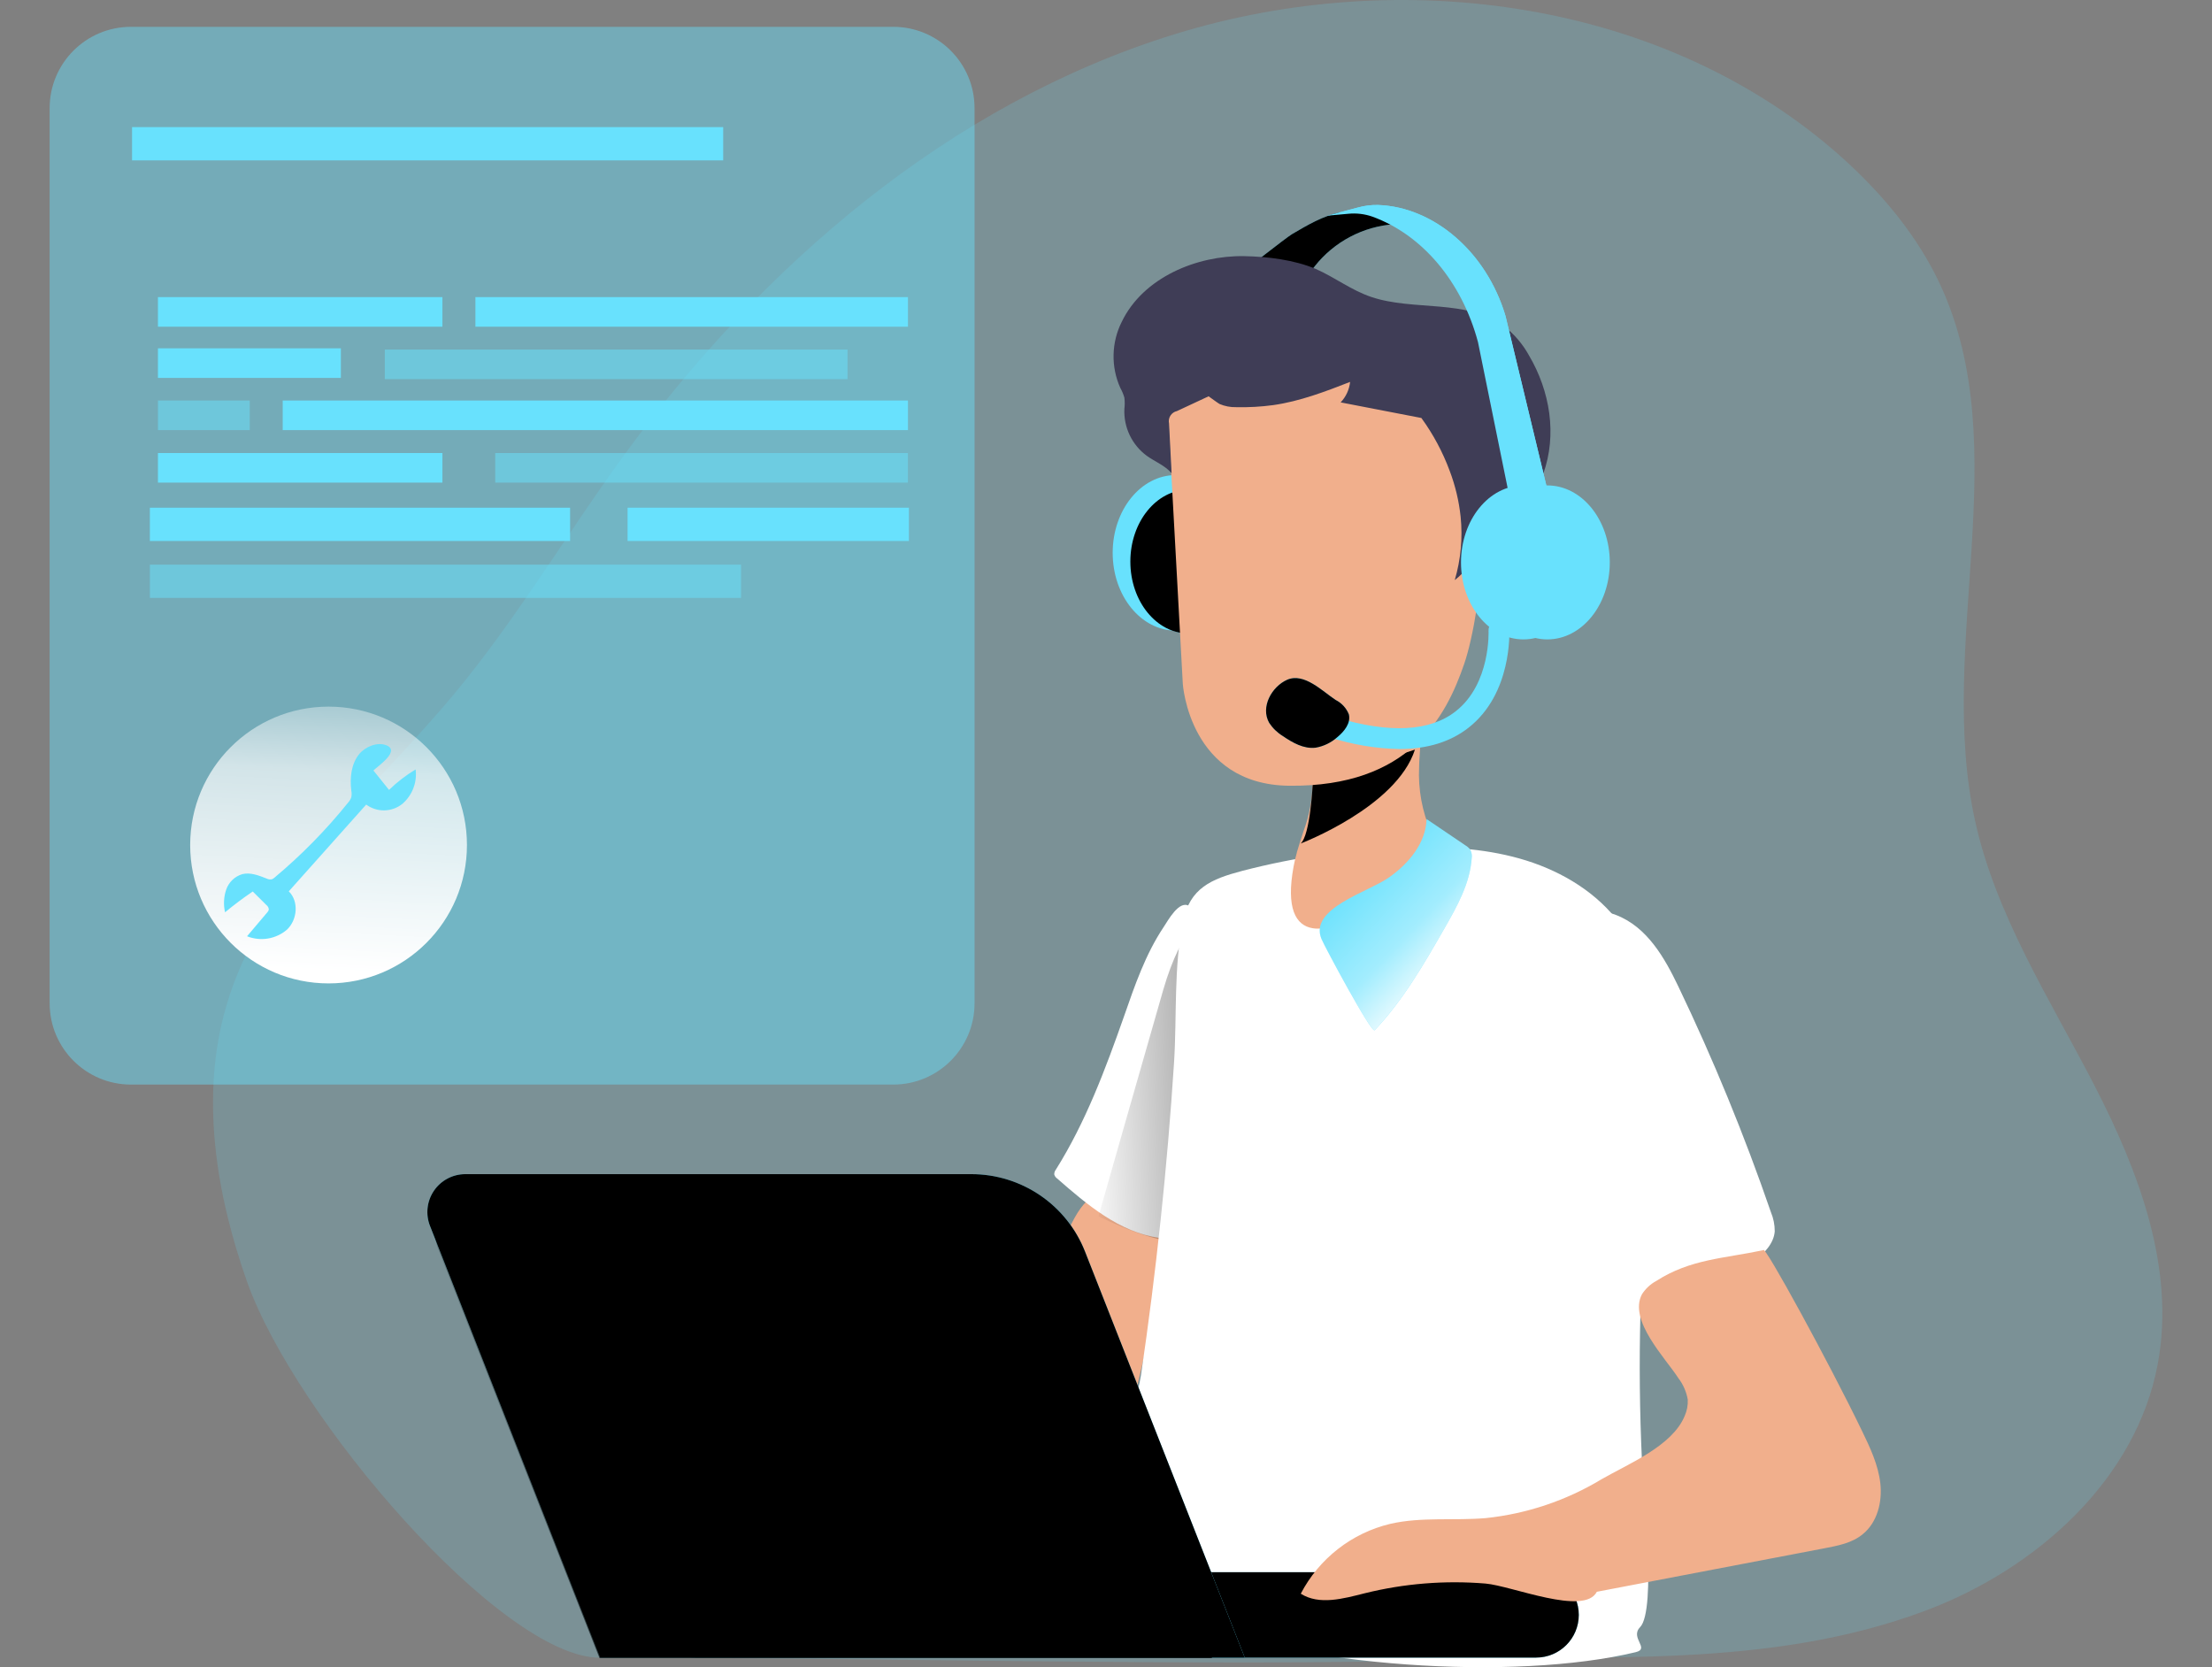 <svg width="406" height="306" viewBox="0 0 406 306" fill="none" xmlns="http://www.w3.org/2000/svg">
<rect x="0" y="0" width="406" height="306" fill="#808080" stroke="none"/>
<path opacity="0.18" d="M353.624 295.542C373.824 287.908 392.088 271.582 396.047 250.342C399.311 232.823 392.584 215.037 384.406 199.187C376.229 183.338 366.324 168.024 362.508 150.619C355.399 118.253 370.065 82.347 356.134 52.28C351.945 43.253 345.399 35.467 338.004 28.835C305.666 -0.057 257.107 -6.527 215.686 6.25C174.264 19.026 139.685 48.854 114.246 83.95C103.75 98.415 94.628 113.864 83.187 127.575C67.939 145.839 48.149 161.869 41.527 184.684C36.708 201.172 39.618 219.035 45.343 235.256C54.151 260.122 92.099 304.349 110.162 304.263C150.419 304.063 227.661 306.038 264.98 304.607C292.937 303.509 324.359 306.591 353.624 295.542Z" fill="#68E1FD"/>
<path d="M181.058 262.04C180.104 264.76 179.264 267.88 180.648 270.408C181.573 271.818 182.819 272.989 184.284 273.824L197.451 282.775C199.98 284.492 202.661 286.258 205.696 286.487C208.73 286.716 212.175 284.779 212.432 281.716C212.738 278.214 209.064 275.819 207.346 272.746C205.094 268.72 206.335 263.729 207.509 259.263C210.468 248.024 212.63 236.59 213.978 225.046C211.278 223.939 203.415 218.987 200.619 219.808C197.47 220.762 194.627 229.569 193.224 232.441C188.483 242.011 184.418 251.902 181.058 262.04Z" fill="#F1AF8C"/>
<path d="M206.316 186.516C202.9 196.22 199.274 205.953 193.797 214.674C193.598 214.926 193.494 215.24 193.501 215.561C193.588 215.864 193.777 216.127 194.035 216.306C199.541 221.124 205.486 226.153 212.728 227.193C213.2 227.302 213.694 227.259 214.14 227.069C214.558 226.773 214.867 226.347 215.018 225.857C219.636 215.161 221.268 203.443 221.115 191.859C221.015 186.073 220.556 180.299 219.741 174.569C219.55 173.176 219.446 166.993 218.234 166.268C216.392 165.18 214.369 168.978 213.568 170.17C210.247 175.142 208.281 180.867 206.316 186.516Z" fill="white"/>
<path d="M221.287 168.024C221.287 168.024 216.984 169.637 213.482 181.755C209.98 193.873 201.621 223.243 201.621 223.243C201.621 223.243 214.55 229.703 217.785 227.279C221.02 224.856 221.287 168.024 221.287 168.024Z" fill="url(#paint0_linear_37_395)"/>
<path d="M257.966 155.543C265.008 155.324 272.136 155.667 278.911 157.575C285.686 159.484 292.126 163.091 296.573 168.558C301.497 174.608 303.653 182.518 304.149 190.295C304.645 198.071 303.615 205.867 302.832 213.634C300.999 231.814 300.514 250.105 301.382 268.357C301.592 272.727 304.092 295.542 301.019 298.662C299.111 300.628 302.928 302.594 300.208 303.243C277.976 308.586 238.033 305.962 216.984 297.05C211.631 294.779 206.259 291.62 203.625 286.449C200.762 280.848 208.491 258.644 209.417 252.413C212.222 233.399 214.245 214.283 215.486 195.066C216.029 186.564 215.4 177.404 217.146 169.054C218.415 162.995 222.318 161.345 227.947 159.856C237.761 157.303 247.83 155.856 257.966 155.543Z" fill="white"/>
<path d="M276.258 255.017C275.523 258.882 274.56 262.918 271.917 265.838C269.826 267.928 267.268 269.491 264.455 270.399C251.192 275.399 236.068 274.616 223.358 280.895C222.461 281.288 221.636 281.826 220.915 282.488C218.463 284.912 219.15 289.168 221.096 292.03C225.419 298.357 233.825 300.131 241.411 301.305C259.598 304.168 278.167 306.505 296.344 303.576C297.333 303.505 298.279 303.143 299.063 302.536C299.69 301.808 300.092 300.912 300.218 299.96C304.34 281.658 301.096 262.603 301.019 243.844C301.019 233.023 301.974 222.193 301.239 211.401C300.869 204.685 299.473 198.066 297.098 191.773C295.409 187.499 290.466 178.062 287.499 186.821C282.785 200.743 281.43 215.752 279.731 230.265C278.806 238.538 277.813 246.821 276.258 255.017Z" fill="url(#paint1_linear_37_395)"/>
<path d="M281.945 288.567H127.729C123.402 288.567 119.895 292.074 119.895 296.401C119.895 300.727 123.402 304.235 127.729 304.235H281.945C286.272 304.235 289.779 300.727 289.779 296.401C289.779 292.074 286.272 288.567 281.945 288.567Z" fill="#68E1FD"/>
<path d="M281.945 288.567H127.729C123.402 288.567 119.895 292.074 119.895 296.401C119.895 300.727 123.402 304.235 127.729 304.235H281.945C286.272 304.235 289.779 300.727 289.779 296.401C289.779 292.074 286.272 288.567 281.945 288.567Z" fill="url(#paint2_linear_37_395)"/>
<path d="M240.953 170.371C237.795 169.865 236.02 166.688 237.432 159.035C237.585 158.186 237.785 157.365 238.014 156.545C238.014 156.392 238.1 156.239 238.138 156.087C238.482 154.903 238.873 153.72 239.255 152.547C240.317 149.73 240.879 146.749 240.915 143.739C240.829 141.545 240.657 139.264 241.468 137.241C242.247 135.525 243.469 134.046 245.008 132.957C248.415 130.333 258.367 125.4 260.275 131.917C261.125 134.703 260.504 137.947 260.466 140.8C260.275 144.889 261.026 148.966 262.661 152.718C264.741 156.898 248.711 171.611 240.953 170.371Z" fill="#F1AF8C"/>
<path d="M238.711 154.827C238.711 154.827 256.306 148.148 259.703 137.585L240.953 143.72C240.953 143.72 240.505 153.386 238.711 154.827Z" fill="url(#paint3_linear_37_395)"/>
<path d="M286.411 177.67C284.615 197.633 287.925 217.725 296.029 236.058C296.269 236.734 296.672 237.34 297.203 237.823C298.058 238.354 299.06 238.602 300.065 238.529C307.915 238.698 315.594 236.232 321.878 231.525C323.786 230.084 325.58 228.243 325.743 226C325.747 224.798 325.51 223.607 325.046 222.498C320.175 208.342 314.488 194.48 308.014 180.982C305.609 175.982 302.384 170.123 296.563 167.919C289.56 165.275 286.897 172.441 286.411 177.67Z" fill="white"/>
<path d="M252.317 189.083C257.537 183.577 261.363 176.926 265.142 170.352C267.441 166.344 269.798 162.155 270.123 157.537C270.205 157.013 270.121 156.476 269.884 156.001C269.654 155.67 269.355 155.393 269.006 155.19L261.84 150.333C261.716 154.732 258.558 158.51 254.951 161.039C251.134 163.749 240.209 166.716 242.546 172.337C243.129 173.758 251.707 189.722 252.317 189.083Z" fill="#68E1FD"/>
<path d="M252.317 189.083C257.537 183.577 261.363 176.926 265.142 170.352C267.441 166.344 269.798 162.155 270.123 157.537C270.205 157.013 270.121 156.476 269.884 156.001C269.654 155.67 269.355 155.393 269.006 155.19L261.84 150.333C261.716 154.732 258.558 158.51 254.951 161.039C251.134 163.749 240.209 166.716 242.546 172.337C243.129 173.758 251.707 189.722 252.317 189.083Z" fill="url(#paint4_linear_37_395)"/>
<path d="M293.09 292.155L334.884 284.168C337.355 283.691 339.931 283.214 341.888 281.592C344.569 279.435 345.513 275.657 345.122 272.231C344.731 268.806 343.214 265.628 341.706 262.518C335.771 250.228 323.729 228.167 323.653 229.455C316.344 231.001 310.294 231.077 304.016 235.094C302.935 235.678 302.021 236.529 301.363 237.566C298.853 242.336 305.714 249.302 308.042 252.928C308.935 254.087 309.531 255.446 309.779 256.888C309.829 257.907 309.639 258.923 309.225 259.855C306.964 265.409 298.911 268.644 293.958 271.497C287.484 275.411 280.224 277.848 272.699 278.634C266.859 279.13 260.896 278.376 255.19 279.684C251.69 280.517 248.41 282.094 245.574 284.307C242.737 286.519 240.409 289.316 238.749 292.508C242.146 294.664 246.564 293.414 250.476 292.432C257.725 290.634 265.218 290.031 272.661 290.647C277.489 291.058 290.8 296.649 293.09 292.155Z" fill="#F1AF8C"/>
<path d="M228.472 304.244H110.152L78.941 225.046C78.518 223.99 78.36 222.846 78.482 221.714C78.604 220.583 79.002 219.499 79.641 218.557C80.279 217.615 81.139 216.844 82.145 216.312C83.151 215.78 84.272 215.502 85.41 215.504H178.291C182.789 215.502 187.184 216.854 190.903 219.385C194.622 221.916 197.492 225.508 199.14 229.693L228.472 304.244Z" fill="#68E1FD"/>
<path d="M228.472 304.244H110.152L78.941 225.046C78.518 223.99 78.36 222.846 78.482 221.714C78.604 220.583 79.002 219.499 79.641 218.557C80.279 217.615 81.139 216.844 82.145 216.312C83.151 215.78 84.272 215.502 85.41 215.504H178.291C182.789 215.502 187.184 216.854 190.903 219.385C194.622 221.916 197.492 225.508 199.14 229.693L228.472 304.244Z" fill="url(#paint5_linear_37_395)"/>
<path d="M222.461 304.33H110.038L80.382 229.13C79.987 228.128 79.843 227.045 79.962 225.975C80.081 224.904 80.46 223.879 81.066 222.988C81.672 222.098 82.486 221.368 83.437 220.864C84.389 220.36 85.449 220.095 86.526 220.094H174.751C179.024 220.097 183.197 221.385 186.729 223.789C190.262 226.193 192.99 229.603 194.56 233.577L222.461 304.33Z" fill="url(#paint6_linear_37_395)"/>
<path d="M237.136 42.977C239.999 41.297 242.861 39.59 246.096 38.96C249.331 38.33 253.73 38.712 255.915 41.154C253.081 41.354 250.321 42.141 247.809 43.467C245.297 44.793 243.088 46.628 241.325 48.855C241.161 49.144 240.901 49.367 240.59 49.484C240.324 49.512 240.056 49.463 239.818 49.341C238.501 48.845 228.634 51.097 228.062 49.904C228.091 49.904 235.924 43.712 237.136 42.977Z" fill="#68E1FD"/>
<path d="M237.136 42.977C239.999 41.297 242.861 39.59 246.096 38.96C249.331 38.33 253.73 38.712 255.915 41.154C253.081 41.354 250.321 42.141 247.809 43.467C245.297 44.793 243.088 46.628 241.325 48.855C241.161 49.144 240.901 49.367 240.59 49.484C240.324 49.512 240.056 49.463 239.818 49.341C238.501 48.845 228.634 51.097 228.062 49.904C228.091 49.904 235.924 43.712 237.136 42.977Z" fill="url(#paint7_linear_37_395)"/>
<path d="M215.81 115.744C222.208 115.744 227.394 109.353 227.394 101.469C227.394 93.585 222.208 87.194 215.81 87.194C209.412 87.194 204.226 93.585 204.226 101.469C204.226 109.353 209.412 115.744 215.81 115.744Z" fill="#68E1FD"/>
<path d="M218.186 116.278C224.104 116.278 228.902 110.365 228.902 103.072C228.902 95.778 224.104 89.866 218.186 89.866C212.268 89.866 207.47 95.778 207.47 103.072C207.47 110.365 212.268 116.278 218.186 116.278Z" fill="#68E1FD"/>
<path d="M218.186 116.278C224.104 116.278 228.902 110.365 228.902 103.072C228.902 95.778 224.104 89.866 218.186 89.866C212.268 89.866 207.47 95.778 207.47 103.072C207.47 110.365 212.268 116.278 218.186 116.278Z" fill="url(#paint8_linear_37_395)"/>
<path d="M214.417 76.469L217.098 125.524C217.098 125.524 218.291 144.035 236.64 144.217C258.682 144.436 265.39 131.621 268.739 121.87C272.088 112.118 275.113 83.473 268.739 75.553C262.365 67.633 226.497 48.139 214.417 76.469Z" fill="#F1AF8C"/>
<path d="M228.358 47.013C219.713 46.86 209.837 50.897 205.896 59.055C204.95 60.932 204.436 62.997 204.389 65.098C204.343 67.2 204.767 69.285 205.629 71.202C205.945 71.766 206.195 72.364 206.373 72.986C206.459 73.674 206.459 74.369 206.373 75.057C206.298 76.714 206.632 78.365 207.346 79.862C208.06 81.36 209.132 82.659 210.467 83.644C211.984 84.742 213.825 85.429 215.037 86.85L214.57 77.719C214.462 77.225 214.554 76.709 214.825 76.284C215.097 75.858 215.527 75.557 216.02 75.448L221.831 72.738C221.831 72.738 223.625 74.045 223.844 74.15C224.809 74.561 225.85 74.759 226.898 74.732C229.175 74.786 231.453 74.658 233.711 74.351C238.587 73.654 243.253 71.87 247.804 70.095C247.657 71.506 247.046 72.828 246.067 73.854L260.886 76.717C263.056 79.701 264.806 82.97 266.086 86.431C267.111 89.136 267.784 91.961 268.09 94.837C268.487 98.748 268.121 102.698 267.012 106.469C268.02 105.7 268.902 104.78 269.626 103.74C270.966 104.67 272.449 105.376 274.016 105.829C274.342 105.951 274.695 105.98 275.037 105.915C275.762 105.715 275.915 104.856 275.991 104.169C276.583 98.014 281.163 92.814 283.262 86.936C285.81 79.818 284.521 71.812 280.628 65.219C279.475 63.13 277.907 61.298 276.02 59.837C269.197 54.837 259.502 57.127 251.716 54.513C248.014 53.273 245.037 50.916 241.497 49.36C237.566 47.69 232.642 47.089 228.358 47.013Z" fill="#3F3D56"/>
<path d="M228.358 47.013C219.713 46.86 209.837 50.897 205.896 59.055C204.95 60.932 204.436 62.997 204.389 65.098C204.343 67.2 204.767 69.285 205.629 71.202C205.945 71.766 206.195 72.364 206.373 72.986C206.459 73.674 206.459 74.369 206.373 75.057C206.298 76.714 206.632 78.365 207.346 79.862C208.06 81.36 209.132 82.659 210.467 83.644C211.984 84.742 213.825 85.429 215.037 86.85L214.57 77.719C214.462 77.225 214.554 76.709 214.825 76.284C215.097 75.858 215.527 75.557 216.02 75.448L221.831 72.738C221.831 72.738 223.625 74.045 223.844 74.15C224.809 74.561 225.85 74.759 226.898 74.732C229.175 74.786 231.453 74.658 233.711 74.351C238.587 73.654 243.253 71.87 247.804 70.095C247.657 71.506 247.046 72.828 246.067 73.854L260.886 76.717C263.056 79.701 264.806 82.97 266.086 86.431C267.111 89.136 267.784 91.961 268.09 94.837C268.487 98.748 268.121 102.698 267.012 106.469C268.02 105.7 268.902 104.78 269.626 103.74C270.966 104.67 272.449 105.376 274.016 105.829C274.342 105.951 274.695 105.98 275.037 105.915C275.762 105.715 275.915 104.856 275.991 104.169C276.583 98.014 281.163 92.814 283.262 86.936C285.81 79.818 284.521 71.812 280.628 65.219C279.475 63.13 277.907 61.298 276.02 59.837C269.197 54.837 259.502 57.127 251.716 54.513C248.014 53.273 245.037 50.916 241.497 49.36C237.566 47.69 232.642 47.089 228.358 47.013Z" fill="url(#paint9_linear_37_395)"/>
<path d="M279.617 117.356C285.946 117.356 291.077 111.029 291.077 103.224C291.077 95.42 285.946 89.093 279.617 89.093C273.288 89.093 268.157 95.42 268.157 103.224C268.157 111.029 273.288 117.356 279.617 117.356Z" fill="#68E1FD"/>
<path d="M279.617 117.356C285.946 117.356 291.077 111.029 291.077 103.224C291.077 95.42 285.946 89.093 279.617 89.093C273.288 89.093 268.157 95.42 268.157 103.224C268.157 111.029 273.288 117.356 279.617 117.356Z" fill="url(#paint10_linear_37_395)"/>
<path d="M284.006 117.356C290.335 117.356 295.466 111.029 295.466 103.224C295.466 95.42 290.335 89.093 284.006 89.093C277.677 89.093 272.546 95.42 272.546 103.224C272.546 111.029 277.677 117.356 284.006 117.356Z" fill="#68E1FD"/>
<path d="M284.092 90.219L278.367 90.829L277.002 90.973L271.277 62.795C268.3 51.65 261.02 43.082 251.888 39.761C250.474 39.268 248.97 39.089 247.48 39.236L243.577 39.589L245.485 39.084L249.302 38.072C250.495 37.743 251.729 37.592 252.966 37.624C263.157 37.996 272.823 46.212 276.325 57.986L284.092 90.219Z" fill="#68E1FD"/>
<path d="M284.092 90.219L278.367 90.829L277.002 90.973L271.277 62.795C268.3 51.65 261.02 43.082 251.888 39.761C250.474 39.268 248.97 39.089 247.48 39.236L243.577 39.589L245.485 39.084L249.302 38.072C250.495 37.743 251.729 37.592 252.966 37.624C263.157 37.996 272.823 46.212 276.325 57.986L284.092 90.219Z" fill="url(#paint11_linear_37_395)"/>
<path d="M284.092 90.219L278.367 90.829L272.642 62.585C269.617 51.326 262.27 42.691 253.052 39.341C251.626 38.83 250.103 38.648 248.596 38.807L245.485 39.084L249.302 38.072C250.495 37.743 251.729 37.592 252.966 37.624C263.157 37.996 272.823 46.212 276.325 57.986L284.092 90.219Z" fill="#68E1FD"/>
<path opacity="0.45" d="M163.95 4.924H24.036C15.794 4.924 9.113 11.605 9.113 19.847V184.14C9.113 192.382 15.794 199.064 24.036 199.064H163.95C172.192 199.064 178.873 192.382 178.873 184.14V19.847C178.873 11.605 172.192 4.924 163.95 4.924Z" fill="#68E1FD"/>
<path d="M60.305 180.495C74.334 180.495 85.706 169.123 85.706 155.094C85.706 141.066 74.334 129.694 60.305 129.694C46.277 129.694 34.905 141.066 34.905 155.094C34.905 169.123 46.277 180.495 60.305 180.495Z" fill="url(#paint12_linear_37_395)"/>
<path d="M132.738 23.33H24.237V29.437H132.738V23.33Z" fill="#68E1FD"/>
<path opacity="0.51" d="M136.011 103.635H27.51V109.742H136.011V103.635Z" fill="#68E1FD"/>
<path d="M104.637 93.186H27.51V99.293H104.637V93.186Z" fill="#68E1FD"/>
<path d="M166.822 93.186H115.19V99.293H166.822V93.186Z" fill="#68E1FD"/>
<path d="M166.65 54.532H87.261V59.962H166.65V54.532Z" fill="#68E1FD"/>
<path opacity="0.51" d="M155.562 64.16H70.63V69.589H155.562V64.16Z" fill="#68E1FD"/>
<path d="M81.202 54.532H28.989V59.962H81.202V54.532Z" fill="#68E1FD"/>
<path d="M166.65 73.511H51.889V78.941H166.65V73.511Z" fill="#68E1FD"/>
<path opacity="0.51" d="M45.84 73.511H28.989V78.941H45.84V73.511Z" fill="#68E1FD"/>
<path opacity="0.51" d="M166.64 83.148H90.897V88.578H166.64V83.148Z" fill="#68E1FD"/>
<path d="M81.202 83.148H28.989V88.578H81.202V83.148Z" fill="#68E1FD"/>
<path d="M62.567 63.931H28.989V69.36H62.567V63.931Z" fill="#68E1FD"/>
<path d="M65.935 138.396C64.447 140.219 64.198 142.766 64.475 145.076C64.561 145.494 64.561 145.926 64.475 146.345C64.349 146.697 64.154 147.021 63.903 147.299C59.859 152.325 55.33 156.94 50.382 161.077C50.242 161.212 50.077 161.316 49.895 161.383C49.571 161.45 49.234 161.403 48.941 161.249C47.51 160.686 45.973 160.075 44.475 160.438C43.796 160.641 43.175 161.002 42.663 161.491C42.15 161.98 41.761 162.584 41.527 163.253C41.064 164.601 40.988 166.052 41.307 167.442C42.936 166.087 44.631 164.815 46.393 163.625L48.903 166.116C49.033 166.215 49.14 166.341 49.216 166.487C49.291 166.632 49.334 166.792 49.342 166.955C49.293 167.151 49.19 167.33 49.046 167.47L45.344 171.841C46.561 172.328 47.889 172.472 49.183 172.257C50.477 172.041 51.687 171.475 52.681 170.619C54.59 168.806 54.876 165.419 53.006 163.596L67.214 147.671C68.171 148.379 69.335 148.754 70.526 148.736C71.718 148.719 72.87 148.311 73.807 147.576C74.717 146.807 75.42 145.822 75.853 144.713C76.287 143.603 76.436 142.403 76.288 141.221C74.519 142.281 72.88 143.542 71.403 144.98L68.54 141.411C69.551 140.457 73.473 137.824 70.925 136.793C69.246 136.116 67.023 137.07 65.935 138.396Z" fill="#68E1FD"/>
<path d="M148.177 164.14L149.541 159.799C149.541 159.799 144.15 155.543 143.988 155.81L143.768 152.671L148.702 147.423L146.431 143.482C146.431 143.482 139.751 144.57 139.751 144.875C138.462 143.663 137.074 142.562 135.601 141.583L135.391 134.427L131.001 133.234C131.001 133.234 126.984 138.806 127.251 138.959C127.251 138.959 124.16 139.608 122.681 140.075L117.681 135.82L113.864 138.282C113.864 138.282 115 143.596 115.448 144.713C114.379 145.886 113.044 147.213 113.044 147.213L105.925 148.358L105.315 152.862C105.315 152.862 110.324 155.572 111.297 155.848C111.318 157.307 111.543 158.755 111.965 160.152L108.082 166.125L111.011 169.598C111.011 169.598 114.895 168.234 116.584 167.489C118.158 168.921 120.4 170.619 120.4 170.619L122.194 177.604L126.736 177.795C126.736 177.795 128.921 172.709 129.15 171.592C130.611 171.43 132.084 171.411 133.549 171.535L139.933 174.884L143.129 171.64C142.207 169.578 141.178 167.565 140.047 165.61C140.452 165.117 140.819 164.594 141.144 164.045L148.177 164.14ZM126.994 164.302C125.208 164.304 123.462 163.776 121.976 162.786C120.491 161.795 119.332 160.386 118.647 158.737C117.963 157.087 117.783 155.272 118.13 153.521C118.477 151.769 119.336 150.16 120.598 148.896C121.86 147.633 123.468 146.772 125.22 146.423C126.971 146.074 128.786 146.252 130.436 146.935C132.086 147.618 133.497 148.775 134.489 150.26C135.481 151.744 136.011 153.49 136.011 155.276C136.008 157.667 135.058 159.96 133.368 161.652C131.677 163.344 129.385 164.297 126.994 164.302Z" fill="url(#paint13_linear_37_395)"/>
<path d="M208.253 73.997C209.942 70.658 213.606 68.673 217.299 68.072C220.991 67.471 224.77 68.024 228.463 68.587C224.884 71.45 214.894 75.715 214.703 76.478C214.569 77.829 214.553 79.189 214.655 80.543C214.789 82.509 214.856 84.57 214.846 86.535C213.925 85.633 212.892 84.85 211.774 84.207C210.812 83.837 209.936 83.275 209.197 82.556C208.232 81.372 207.63 79.935 207.462 78.416C207.294 76.898 207.569 75.363 208.253 73.997Z" fill="url(#paint14_linear_37_395)"/>
<path d="M256.85 137.48C252.539 137.393 248.264 136.68 244.159 135.362C243.673 135.216 243.265 134.884 243.024 134.437C242.784 133.991 242.73 133.467 242.876 132.981C243.021 132.495 243.354 132.087 243.8 131.846C244.247 131.606 244.771 131.552 245.256 131.698C255.085 134.656 262.48 134.265 267.203 130.534C273.634 125.486 273.214 115.868 273.214 115.772C273.189 115.266 273.366 114.771 273.706 114.395C274.046 114.019 274.521 113.794 275.027 113.768C275.533 113.743 276.029 113.92 276.405 114.26C276.78 114.6 277.006 115.075 277.031 115.581C277.031 116.049 277.537 127.289 269.56 133.549C266.239 136.163 262.002 137.474 256.85 137.48Z" fill="#68E1FD"/>
<path d="M256.85 137.48C252.539 137.393 248.264 136.68 244.159 135.362C243.673 135.216 243.265 134.884 243.024 134.437C242.784 133.991 242.73 133.467 242.876 132.981C243.021 132.495 243.354 132.087 243.8 131.846C244.247 131.606 244.771 131.552 245.256 131.698C255.085 134.656 262.48 134.265 267.203 130.534C273.634 125.486 273.214 115.868 273.214 115.772C273.189 115.266 273.366 114.771 273.706 114.395C274.046 114.019 274.521 113.794 275.027 113.768C275.533 113.743 276.029 113.92 276.405 114.26C276.78 114.6 277.006 115.075 277.031 115.581C277.031 116.049 277.537 127.289 269.56 133.549C266.239 136.163 262.002 137.474 256.85 137.48Z" fill="url(#paint15_linear_37_395)"/>
<path d="M245.151 128.472C246.246 129.023 247.104 129.952 247.566 131.087C247.985 132.709 246.726 134.264 245.428 135.324C244.313 136.318 242.941 136.979 241.468 137.232C239.312 137.49 237.251 136.325 235.457 135.095C234.456 134.484 233.602 133.66 232.957 132.68C231.297 129.761 233.444 126.001 236.258 124.761C239.379 123.415 242.699 126.86 245.151 128.472Z" fill="#68E1FD"/>
<path d="M245.151 128.472C246.246 129.023 247.104 129.952 247.566 131.087C247.985 132.709 246.726 134.264 245.428 135.324C244.313 136.318 242.941 136.979 241.468 137.232C239.312 137.49 237.251 136.325 235.457 135.095C234.456 134.484 233.602 133.66 232.957 132.68C231.297 129.761 233.444 126.001 236.258 124.761C239.379 123.415 242.699 126.86 245.151 128.472Z" fill="url(#paint16_linear_37_395)"/>
<defs>
<linearGradient id="paint0_linear_37_395" x1="263.606" y1="195.944" x2="198.243" y2="198.816" gradientUnits="userSpaceOnUse">
<stop offset="0.01"/>
<stop offset="1" stop-opacity="0"/>
</linearGradient>
<linearGradient id="paint1_linear_37_395" x1="36862.2" y1="54183.1" x2="12369.6" y2="38759.3" gradientUnits="userSpaceOnUse">
<stop offset="0.01"/>
<stop offset="1" stop-opacity="0"/>
</linearGradient>
<linearGradient id="paint2_linear_37_395" x1="34902" y1="5055.03" x2="34904.5" y2="5503.28" gradientUnits="userSpaceOnUse">
<stop offset="0.01"/>
<stop offset="1" stop-opacity="0"/>
</linearGradient>
<linearGradient id="paint3_linear_37_395" x1="5680.53" y1="2804.45" x2="5597.39" y2="3597.07" gradientUnits="userSpaceOnUse">
<stop offset="0.01"/>
<stop offset="1" stop-opacity="0"/>
</linearGradient>
<linearGradient id="paint4_linear_37_395" x1="247.394" y1="159.589" x2="267.594" y2="178.711" gradientUnits="userSpaceOnUse">
<stop offset="0.02" stop-color="white" stop-opacity="0"/>
<stop offset="0.58" stop-color="white" stop-opacity="0.39"/>
<stop offset="1" stop-color="white"/>
</linearGradient>
<linearGradient id="paint5_linear_37_395" x1="36919.8" y1="13083.7" x2="30587" y2="32000" gradientUnits="userSpaceOnUse">
<stop offset="0.01"/>
<stop offset="1" stop-opacity="0"/>
</linearGradient>
<linearGradient id="paint6_linear_37_395" x1="178.243" y1="341.363" x2="118.988" y2="176.516" gradientUnits="userSpaceOnUse">
<stop offset="0.01"/>
<stop offset="0.09" stop-opacity="0.82"/>
<stop offset="1" stop-opacity="0"/>
</linearGradient>
<linearGradient id="paint7_linear_37_395" x1="7107.44" y1="794.648" x2="7117.46" y2="1046.83" gradientUnits="userSpaceOnUse">
<stop offset="0.01"/>
<stop offset="1" stop-opacity="0"/>
</linearGradient>
<linearGradient id="paint8_linear_37_395" x1="5020.91" y1="2375.3" x2="4691.22" y2="3423.35" gradientUnits="userSpaceOnUse">
<stop offset="0.01"/>
<stop offset="1" stop-opacity="0"/>
</linearGradient>
<linearGradient id="paint9_linear_37_395" x1="21973.1" y1="5685" x2="20944.4" y2="6795.44" gradientUnits="userSpaceOnUse">
<stop offset="0.01"/>
<stop offset="1" stop-opacity="0"/>
</linearGradient>
<linearGradient id="paint10_linear_37_395" x1="6813.79" y1="3134.73" x2="6480.51" y2="3188.79" gradientUnits="userSpaceOnUse">
<stop offset="0.01"/>
<stop offset="1" stop-opacity="0"/>
</linearGradient>
<linearGradient id="paint11_linear_37_395" x1="12057.8" y1="4762.03" x2="10647.7" y2="5227.82" gradientUnits="userSpaceOnUse">
<stop offset="0.01"/>
<stop offset="1" stop-opacity="0"/>
</linearGradient>
<linearGradient id="paint12_linear_37_395" x1="64.857" y1="64.112" x2="59.16" y2="177.995" gradientUnits="userSpaceOnUse">
<stop offset="0.02" stop-color="white" stop-opacity="0"/>
<stop offset="0.58" stop-color="white" stop-opacity="0.39"/>
<stop offset="0.68" stop-color="white" stop-opacity="0.68"/>
<stop offset="1" stop-color="white"/>
</linearGradient>
<linearGradient id="paint13_linear_37_395" x1="6868.48" y1="6043.78" x2="5806.36" y2="8566.47" gradientUnits="userSpaceOnUse">
<stop offset="0.02" stop-color="white" stop-opacity="0"/>
<stop offset="0.58" stop-color="white" stop-opacity="0.39"/>
<stop offset="0.68" stop-color="white" stop-opacity="0.68"/>
<stop offset="1" stop-color="white"/>
</linearGradient>
<linearGradient id="paint14_linear_37_395" x1="4873.01" y1="2377.97" x2="4907.52" y2="1824.12" gradientUnits="userSpaceOnUse">
<stop offset="0.01"/>
<stop offset="1" stop-opacity="0"/>
</linearGradient>
<linearGradient id="paint15_linear_37_395" x1="9215.26" y1="3671.83" x2="9403.13" y2="4229.39" gradientUnits="userSpaceOnUse">
<stop offset="0.02" stop-color="white" stop-opacity="0"/>
<stop offset="0.58" stop-color="white" stop-opacity="0.39"/>
<stop offset="0.68" stop-color="white" stop-opacity="0.68"/>
<stop offset="1" stop-color="white"/>
</linearGradient>
<linearGradient id="paint16_linear_37_395" x1="4066.39" y1="2128.46" x2="3924.59" y2="2469.09" gradientUnits="userSpaceOnUse">
<stop offset="0.01"/>
<stop offset="1" stop-opacity="0"/>
</linearGradient>
</defs>
</svg>
